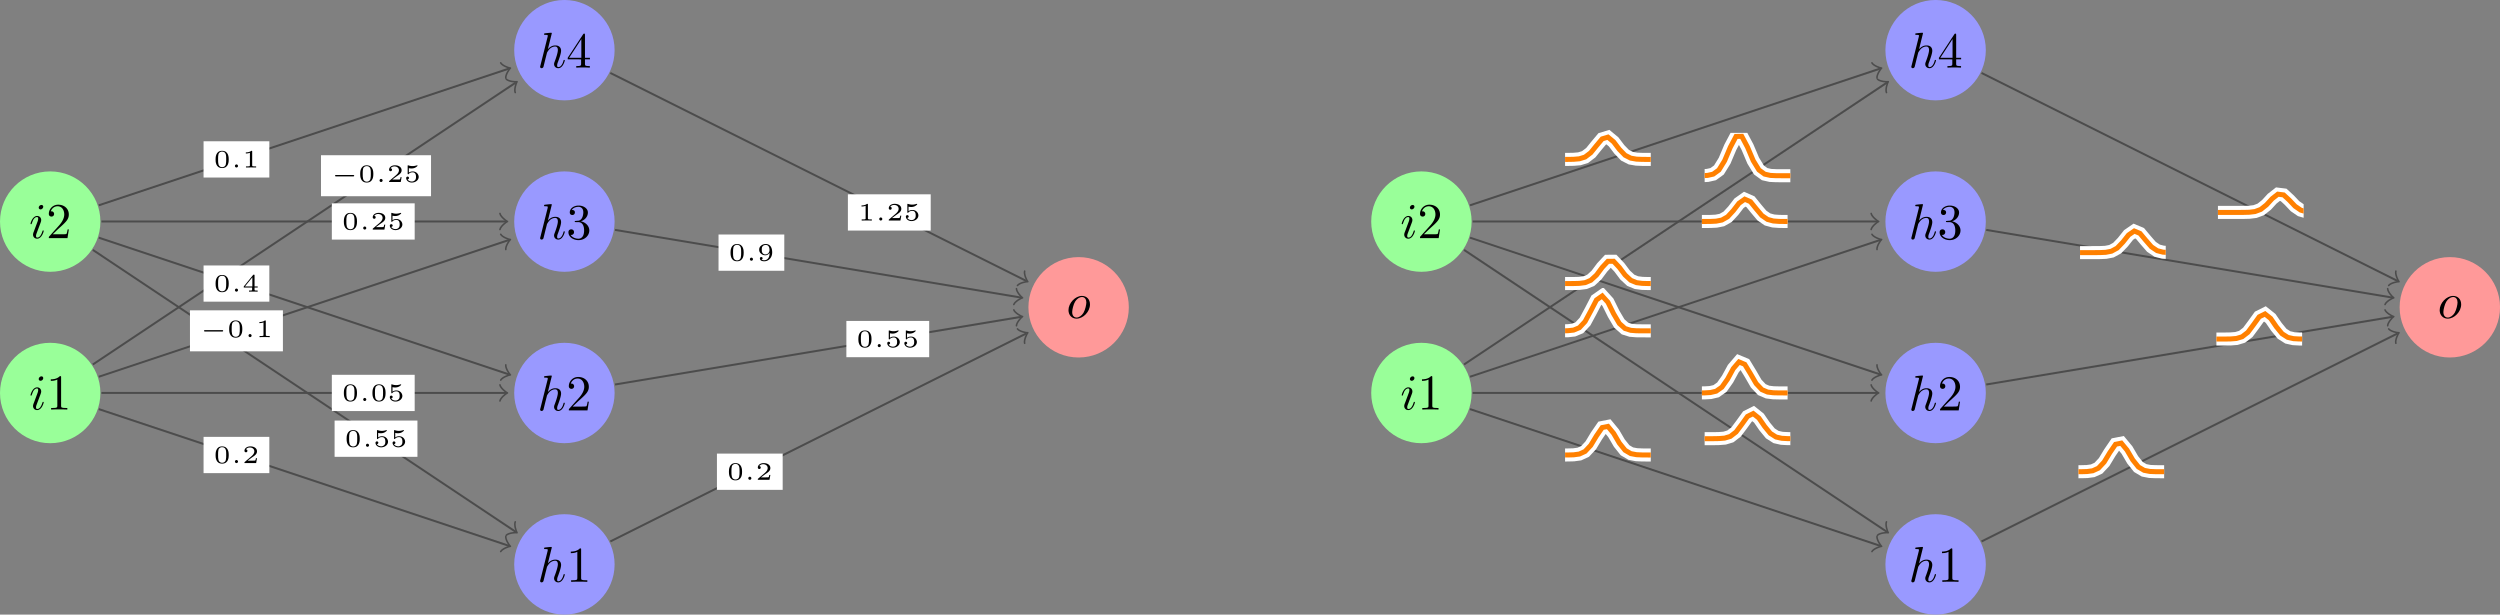 <svg xmlns="http://www.w3.org/2000/svg" xmlns:xlink="http://www.w3.org/1999/xlink" width="661.527" height="162.629" viewBox="0 0 496.145 121.972"><rect x="0" y="0" width="496.145" height="121.972" fill="#808080" stroke="none"/><defs><symbol overflow="visible" id="a"><path d="M2.828-6.234c0-.204-.14-.36-.36-.36-.28 0-.546.266-.546.532 0 .187.14.359.375.359.234 0 .531-.234.531-.531zm-.75 3.75c.11-.282.11-.313.219-.579.078-.203.125-.343.125-.53 0-.438-.313-.813-.813-.813-.937 0-1.312 1.453-1.312 1.531 0 .11.094.11.11.11.109 0 .109-.032.156-.188.28-.938.671-1.235 1.015-1.235.078 0 .25 0 .25.313 0 .219-.078.422-.11.531-.077.25-.53 1.406-.687 1.844-.11.25-.234.578-.234.797 0 .469.344.812.812.812.938 0 1.313-1.437 1.313-1.53 0-.11-.094-.11-.125-.11-.094 0-.094.031-.14.187C2.468-.719 2.14-.109 1.64-.109c-.172 0-.25-.094-.25-.329 0-.25.062-.39.296-1zm0 0"/></symbol><symbol overflow="visible" id="e"><path d="M2.86-6.813s0-.109-.126-.109c-.234 0-.953.078-1.218.11-.079 0-.188.015-.188.187 0 .125.094.125.234.125.485 0 .5.063.5.172l-.03.203L.593-.391C.547-.25.547-.234.547-.17c0 .234.203.28.297.28a.407.407 0 0 0 .36-.265l.187-.75.218-.89c.063-.235.125-.454.172-.673.016-.062.11-.39.11-.453.03-.094.343-.64.687-.922.219-.156.516-.344.953-.344.422 0 .531.344.531.704 0 .53-.375 1.625-.609 2.234-.078.219-.14.344-.14.547 0 .469.359.812.828.812.937 0 1.296-1.453 1.296-1.53 0-.11-.078-.11-.109-.11-.11 0-.11.031-.156.187-.14.532-.469 1.235-1.016 1.235-.172 0-.234-.094-.234-.329 0-.25.078-.484.172-.703.156-.437.61-1.625.61-2.203 0-.64-.391-1.062-1.141-1.062-.626 0-1.11.312-1.485.765zm0 0"/></symbol><symbol overflow="visible" id="h"><path d="M4.672-2.719c0-1.047-.688-1.687-1.594-1.687C1.75-4.406.406-2.984.406-1.578.406-.594 1.078.109 2 .109c1.328 0 2.672-1.375 2.672-2.828zM2.016-.109c-.438 0-.875-.313-.875-1.094 0-.484.265-1.563.578-2.063.5-.765 1.078-.921 1.36-.921.577 0 .874.484.874 1.078 0 .39-.203 1.437-.578 2.078-.36.578-.906.922-1.36.922zm0 0"/></symbol><symbol overflow="visible" id="b"><path d="M2.938-6.375c0-.25 0-.266-.235-.266C2.078-6 1.203-6 .891-6v.313c.203 0 .78 0 1.296-.266v5.172c0 .36-.03.469-.921.469H.953V0c.344-.031 1.203-.031 1.61-.031.39 0 1.265 0 1.609.031v-.313h-.313c-.906 0-.921-.109-.921-.468zm0 0"/></symbol><symbol overflow="visible" id="c"><path d="M1.266-.766l1.062-1.03c1.547-1.376 2.14-1.907 2.14-2.907 0-1.14-.89-1.938-2.109-1.938C1.234-6.64.5-5.719.5-4.828c0 .547.5.547.531.547.172 0 .516-.11.516-.532a.513.513 0 0 0-.531-.515c-.079 0-.094 0-.125.016.218-.657.765-1.016 1.343-1.016.907 0 1.329.812 1.329 1.625 0 .797-.485 1.578-1.047 2.203L.609-.375C.5-.265.5-.235.5 0h3.703l.266-1.734h-.235C4.172-1.438 4.11-1 4-.844c-.063.078-.719.078-.938.078zm0 0"/></symbol><symbol overflow="visible" id="f"><path d="M2.89-3.516c.813-.265 1.391-.953 1.391-1.75 0-.812-.875-1.375-1.828-1.375-1 0-1.765.594-1.765 1.36 0 .328.218.515.515.515.297 0 .5-.218.5-.515 0-.485-.469-.485-.61-.485.298-.5.954-.625 1.313-.625.422 0 .969.22.969 1.11 0 .125-.031.703-.281 1.14-.297.485-.64.516-.89.516a3.29 3.29 0 0 1-.392.031c-.078.016-.14.031-.14.125 0 .11.062.11.234.11h.438c.812 0 1.187.671 1.187 1.656 0 1.36-.687 1.64-1.125 1.64-.437 0-1.187-.171-1.531-.75.344.047.656-.171.656-.546a.537.537 0 0 0-.547-.563c-.25 0-.562.14-.562.578C.422-.437 1.344.22 2.437.22c1.22 0 2.126-.906 2.126-1.922 0-.813-.641-1.594-1.672-1.813zm0 0"/></symbol><symbol overflow="visible" id="g"><path d="M2.938-1.64v.859c0 .36-.032.469-.766.469h-.203V0c.406-.031.922-.031 1.343-.031.422 0 .938 0 1.36.031v-.313h-.219c-.734 0-.75-.109-.75-.468v-.86h.985v-.312h-.985v-4.531c0-.204 0-.266-.172-.266-.078 0-.11 0-.187.125L.28-1.953v.312zm.046-.313H.563l2.421-3.719zm0 0"/></symbol><symbol overflow="visible" id="k"><path d="M3-1.594c0-.36 0-1.718-1.313-1.718C.391-3.313.391-1.954.391-1.595.39-1.234.39.11 1.687.11 3 .11 3-1.234 3-1.594zM1.687-.062c-.171 0-.593-.063-.718-.563C.89-.891.89-1.25.89-1.656c0-.375 0-.719.078-1 .125-.422.515-.5.719-.5.375 0 .64.187.734.547.078.25.078.656.078.953 0 .343 0 .75-.078 1.047-.125.484-.531.546-.735.546zm0 0"/></symbol><symbol overflow="visible" id="m"><path d="M2.938-.969h-.22c0 .094-.062.406-.14.453-.031.032-.453.032-.531.032h-.969c.328-.235.688-.516.984-.72.454-.312.876-.593.876-1.124 0-.64-.61-.985-1.313-.985-.672 0-1.172.376-1.172.876 0 .25.219.296.297.296a.283.283 0 0 0 .281-.296.27.27 0 0 0-.281-.282c.14-.234.438-.375.766-.375.484 0 .89.281.89.766 0 .422-.297.75-.672 1.062L.516-.234c-.047.047-.063.047-.063.078V0h2.313zm0 0"/></symbol><symbol overflow="visible" id="n"><path d="M.984-2.75c.25.063.485.063.532.063.343 0 .593-.094.718-.157.125-.062.47-.281.47-.39 0-.079-.063-.079-.079-.079s-.016 0-.078.016c-.188.063-.5.14-.828.14-.282 0-.547-.046-.813-.14-.062-.015-.062-.015-.078-.015-.078 0-.078.046-.078.124v1.5c0 .094 0 .157.11.157.046 0 .046-.016.093-.063.188-.218.453-.328.797-.328.281 0 .453.156.516.266.109.172.14.39.14.64 0 .204-.015.485-.219.672a.822.822 0 0 1-.609.25c-.328 0-.687-.14-.844-.437.204-.016.282-.156.282-.281a.282.282 0 0 0-.563.016c0 .5.484.905 1.125.905.75 0 1.36-.5 1.36-1.109 0-.563-.485-1.094-1.172-1.094-.313 0-.579.078-.782.25zm0 0"/></symbol><symbol overflow="visible" id="p"><path d="M1.984-3.172c0-.14-.015-.14-.187-.14C1.453-3 .89-3 .797-3H.719v.219h.078c.11 0 .437-.016.734-.14v2.5c0 .14 0 .202-.531.202H.75V0c.266-.016.719-.016 1-.016.297 0 .734 0 1.016.016v-.219h-.25c-.532 0-.532-.062-.532-.203zm0 0"/></symbol><symbol overflow="visible" id="q"><path d="M3.078-.813v-.218h-.625V-3.22c0-.125 0-.156-.14-.156-.094 0-.094 0-.157.078L.312-1.03v.218H1.97v.391c0 .156 0 .203-.422.203h-.188V0c.235-.016.563-.016.86-.016.281 0 .61 0 .844.016v-.219H2.89c-.438 0-.438-.047-.438-.203v-.39zm-1.062-2.03v1.812H.546zm0 0"/></symbol><symbol overflow="visible" id="r"><path d="M2.469-1.578c0 .312-.031.687-.203.984a.96.96 0 0 1-.86.5c-.047 0-.36 0-.531-.125.125-.031.203-.125.203-.25 0-.172-.11-.265-.266-.265-.078 0-.265.046-.265.28 0 .563.734.563.875.563.844 0 1.562-.718 1.562-1.75 0-1.203-.578-1.671-1.265-1.671-.5 0-.75.171-.953.343a.937.937 0 0 0-.36.781c0 .282.078.532.344.766.234.203.469.344.89.344.204 0 .563-.078.829-.5zm-.813.328c-.203 0-.39-.031-.578-.266-.14-.171-.156-.39-.156-.671 0-.36.015-.516.203-.72.078-.077.234-.218.594-.218.734 0 .734.813.734 1.031 0 .406-.297.844-.797.844zm0 0"/></symbol><symbol overflow="visible" id="l"><path d="M1.453-.297a.313.313 0 0 0-.312-.312c-.157 0-.297.14-.297.312 0 .156.14.297.297.297.171 0 .312-.14.312-.297zm0 0"/></symbol><symbol overflow="visible" id="o"><path d="M4.39-1.11c.079 0 .204 0 .204-.14s-.125-.14-.203-.14H1.016c-.079 0-.22 0-.22.14s.141.14.22.14zm0 0"/></symbol><clipPath id="d"><path d="M102 102h20v19.973h-20zm0 0"/></clipPath><clipPath id="i"><path d="M374 102h21v19.973h-21zm0 0"/></clipPath><clipPath id="j"><path d="M476 51h20.145v20H476zm0 0"/></clipPath><clipPath id="s"><path d="M310.602 81.793h17.007v17.008h-17.007zm0 0"/></clipPath><clipPath id="t"><path d="M337.754 69.473h17.008v17.011h-17.008zm0 0"/></clipPath><clipPath id="u"><path d="M310.602 57.156h17.007v17.008h-17.007zm0 0"/></clipPath><clipPath id="v"><path d="M338.3 26.371h17.009V43.38H338.3zm0 0"/></clipPath><clipPath id="w"><path d="M338.3 78.555h17.009v17.007H338.3zm0 0"/></clipPath><clipPath id="x"><path d="M310.602 47.77h17.007v17.007h-17.007zm0 0"/></clipPath><clipPath id="y"><path d="M337.754 35.45h17.008v17.01h-17.008zm0 0"/></clipPath><clipPath id="z"><path d="M310.602 23.133h17.007V40.14h-17.007zm0 0"/></clipPath><clipPath id="A"><path d="M412.484 85.113h17.008v17.008h-17.008zm0 0"/></clipPath><clipPath id="B"><path d="M439.863 58.781h17.012V75.79h-17.012zm0 0"/></clipPath><clipPath id="C"><path d="M412.8 41.633h17.009V58.64H412.8zm0 0"/></clipPath><clipPath id="D"><path d="M440.168 33.652h17.008V50.66h-17.008zm0 0"/></clipPath></defs><path d="M19.926 77.992c0-5.5-4.461-9.96-9.961-9.96-5.504 0-9.965 4.46-9.965 9.96 0 5.504 4.46 9.965 9.965 9.965 5.5 0 9.96-4.46 9.96-9.965zm0 0" fill="rgb(59.999%,100%,59.999%)"/><use xlink:href="#a" x="5.756" y="81.279" fill="rgb(0%,0%,0%)"/><use xlink:href="#b" x="9.188" y="81.279" fill="rgb(0%,0%,0%)"/><path d="M19.926 43.977c0-5.504-4.461-9.961-9.961-9.961C4.46 34.016 0 38.473 0 43.976c0 5.504 4.46 9.965 9.965 9.965 5.5 0 9.96-4.46 9.96-9.964zm0 0" fill="rgb(59.999%,100%,59.999%)"/><use xlink:href="#a" x="5.756" y="47.263" fill="rgb(0%,0%,0%)"/><use xlink:href="#c" x="9.188" y="47.263" fill="rgb(0%,0%,0%)"/><g clip-path="url(#d)"><path d="M121.973 112.008c0-5.5-4.461-9.961-9.961-9.961-5.504 0-9.965 4.46-9.965 9.96 0 5.505 4.46 9.966 9.965 9.966 5.5 0 9.96-4.461 9.96-9.965zm0 0" fill="rgb(59.999%,59.999%,100%)"/></g><use xlink:href="#e" x="106.649" y="115.469" fill="rgb(0%,0%,0%)"/><use xlink:href="#b" x="112.389" y="115.469" fill="rgb(0%,0%,0%)"/><path d="M121.973 77.992c0-5.5-4.461-9.96-9.961-9.96-5.504 0-9.965 4.46-9.965 9.96 0 5.504 4.46 9.965 9.965 9.965 5.5 0 9.96-4.46 9.96-9.965zm0 0" fill="rgb(59.999%,59.999%,100%)"/><use xlink:href="#e" x="106.649" y="81.453" fill="rgb(0%,0%,0%)"/><use xlink:href="#c" x="112.389" y="81.453" fill="rgb(0%,0%,0%)"/><path d="M121.973 43.977c0-5.504-4.461-9.961-9.961-9.961-5.504 0-9.965 4.457-9.965 9.96 0 5.504 4.46 9.965 9.965 9.965 5.5 0 9.96-4.46 9.96-9.964zm0 0" fill="rgb(59.999%,59.999%,100%)"/><use xlink:href="#e" x="106.649" y="47.437" fill="rgb(0%,0%,0%)"/><use xlink:href="#f" x="112.389" y="47.437" fill="rgb(0%,0%,0%)"/><path d="M121.973 9.96c0-5.503-4.461-9.964-9.961-9.964-5.504 0-9.965 4.461-9.965 9.965s4.46 9.96 9.965 9.96c5.5 0 9.96-4.456 9.96-9.96zm0 0" fill="rgb(59.999%,59.999%,100%)"/><use xlink:href="#e" x="106.649" y="13.422" fill="rgb(0%,0%,0%)"/><use xlink:href="#g" x="112.389" y="13.422" fill="rgb(0%,0%,0%)"/><path d="M224.023 60.984c0-5.5-4.46-9.96-9.964-9.96-5.5 0-9.961 4.46-9.961 9.96 0 5.504 4.46 9.965 9.96 9.965 5.505 0 9.965-4.46 9.965-9.965zm0 0" fill="rgb(100%,59.999%,59.999%)"/><use xlink:href="#h" x="211.642" y="63.131" fill="rgb(0%,0%,0%)"/><path d="M19.605 81.191l81.403 27.137" fill="none" stroke-width="0.399" stroke="rgb(29.999%,29.999%,29.999%)" stroke-miterlimit="10"/><path d="M100.379 106.438c-.094.597.66 1.796.914 1.984-.316 0-1.637.504-1.922 1.039" fill="none" stroke-width=".319" stroke-linecap="round" stroke-linejoin="round" stroke="rgb(29.999%,29.999%,29.999%)" stroke-miterlimit="10"/><path d="M20.125 77.977l80.29.003" fill="none" stroke-width="0.399" stroke="rgb(29.999%,29.999%,29.999%)" stroke-miterlimit="10"/><path d="M99.219 76.383c.097.597 1.195 1.496 1.492 1.597-.297.098-1.395.997-1.492 1.594" fill="none" stroke-width="0.319" stroke-linecap="round" stroke-linejoin="round" stroke="rgb(29.999%,29.999%,29.999%)" stroke-miterlimit="10"/><path d="M19.605 74.766l81.403-27.137" fill="none" stroke-width="0.399" stroke="rgb(29.999%,29.999%,29.999%)" stroke-miterlimit="10"/><path d="M99.371 46.496c.281.535 1.606 1.04 1.922 1.04-.254.187-1.008 1.386-.914 1.984" fill="none" stroke-width=".319" stroke-linecap="round" stroke-linejoin="round" stroke="rgb(29.999%,29.999%,29.999%)" stroke-miterlimit="10"/><path d="M18.418 72.34l83.945-55.961" fill="none" stroke-width="0.399" stroke="rgb(29.999%,29.999%,29.999%)" stroke-miterlimit="10"/><path d="M100.484 15.715c.414.441 1.825.582 2.13.496-.196.25-.61 1.605-.36 2.156" fill="none" stroke-width=".319" stroke-linecap="round" stroke-linejoin="round" stroke="rgb(29.999%,29.999%,29.999%)" stroke-miterlimit="10"/><path d="M18.422 49.594l83.941 55.965" fill="none" stroke-width="0.399" stroke="rgb(29.999%,29.999%,29.999%)" stroke-miterlimit="10"/><path d="M102.254 103.566c-.25.555.168 1.907.36 2.157-.305-.082-1.712.054-2.13.496" fill="none" stroke-width=".319" stroke-linecap="round" stroke-linejoin="round" stroke="rgb(29.999%,29.999%,29.999%)" stroke-miterlimit="10"/><path d="M19.605 47.168l81.403 27.137" fill="none" stroke-width="0.399" stroke="rgb(29.999%,29.999%,29.999%)" stroke-miterlimit="10"/><path d="M100.379 72.414c-.094.598.664 1.797.914 1.984-.316 0-1.637.504-1.922 1.04" fill="none" stroke-width=".319" stroke-linecap="round" stroke-linejoin="round" stroke="rgb(29.999%,29.999%,29.999%)" stroke-miterlimit="10"/><path d="M20.125 43.953l80.29.004" fill="none" stroke-width="0.399" stroke="rgb(29.999%,29.999%,29.999%)" stroke-miterlimit="10"/><path d="M99.219 42.36c.097.597 1.195 1.495 1.492 1.597-.297.098-1.395.996-1.492 1.594" fill="none" stroke-width="0.319" stroke-linecap="round" stroke-linejoin="round" stroke="rgb(29.999%,29.999%,29.999%)" stroke-miterlimit="10"/><path d="M19.605 40.742l81.403-27.137" fill="none" stroke-width="0.399" stroke="rgb(29.999%,29.999%,29.999%)" stroke-miterlimit="10"/><path d="M99.371 12.473c.281.535 1.606 1.039 1.922 1.039-.254.191-1.008 1.386-.914 1.984" fill="none" stroke-width=".319" stroke-linecap="round" stroke-linejoin="round" stroke="rgb(29.999%,29.999%,29.999%)" stroke-miterlimit="10"/><path d="M121.121 107.457l82.586-41.293" fill="none" stroke-width="0.399" stroke="rgb(29.999%,29.999%,29.999%)" stroke-miterlimit="10"/><path d="M201.926 65.273c.355.489 1.738.801 2.05.758-.222.223-.804 1.516-.624 2.094" fill="none" stroke-width=".319" stroke-linecap="round" stroke-linejoin="round" stroke="rgb(29.999%,29.999%,29.999%)" stroke-miterlimit="10"/><path d="M122.055 76.309l80.586-13.43" fill="none" stroke-width="0.399" stroke="rgb(29.999%,29.999%,29.999%)" stroke-miterlimit="10"/><path d="M201.2 61.5c.195.574 1.421 1.277 1.734 1.328-.278.149-1.211 1.211-1.211 1.817" fill="none" stroke-width=".319" stroke-linecap="round" stroke-linejoin="round" stroke="rgb(29.999%,29.999%,29.999%)" stroke-miterlimit="10"/><path d="M122.055 45.625l80.586 13.43" fill="none" stroke-width="0.399" stroke="rgb(29.999%,29.999%,29.999%)" stroke-miterlimit="10"/><path d="M201.723 57.29c0 .605.933 1.667 1.21 1.815-.312.051-1.538.754-1.734 1.329" fill="none" stroke-width=".319" stroke-linecap="round" stroke-linejoin="round" stroke="rgb(29.999%,29.999%,29.999%)" stroke-miterlimit="10"/><path d="M121.121 14.477l82.586 41.293" fill="none" stroke-width="0.399" stroke="rgb(29.999%,29.999%,29.999%)" stroke-miterlimit="10"/><path d="M203.352 53.809c-.176.582.402 1.87.625 2.093-.313-.043-1.696.27-2.051.758" fill="none" stroke-width=".319" stroke-linecap="round" stroke-linejoin="round" stroke="rgb(29.999%,29.999%,29.999%)" stroke-miterlimit="10"/><path d="M292.055 77.992c0-5.5-4.461-9.96-9.965-9.96-5.5 0-9.961 4.46-9.961 9.96 0 5.504 4.46 9.965 9.96 9.965 5.505 0 9.966-4.46 9.966-9.965zm0 0" fill="rgb(59.999%,100%,59.999%)"/><use xlink:href="#a" x="277.881" y="81.279" fill="rgb(0%,0%,0%)"/><use xlink:href="#b" x="281.313" y="81.279" fill="rgb(0%,0%,0%)"/><path d="M292.055 43.977c0-5.504-4.461-9.961-9.965-9.961-5.5 0-9.961 4.457-9.961 9.96 0 5.504 4.46 9.965 9.96 9.965 5.505 0 9.966-4.46 9.966-9.964zm0 0" fill="rgb(59.999%,100%,59.999%)"/><use xlink:href="#a" x="277.881" y="47.263" fill="rgb(0%,0%,0%)"/><use xlink:href="#c" x="281.313" y="47.263" fill="rgb(0%,0%,0%)"/><g clip-path="url(#i)"><path d="M394.102 112.008c0-5.5-4.461-9.961-9.961-9.961-5.504 0-9.965 4.46-9.965 9.96 0 5.505 4.46 9.966 9.965 9.966 5.5 0 9.96-4.461 9.96-9.965zm0 0" fill="rgb(59.999%,59.999%,100%)"/></g><use xlink:href="#e" x="378.774" y="115.469" fill="rgb(0%,0%,0%)"/><use xlink:href="#b" x="384.514" y="115.469" fill="rgb(0%,0%,0%)"/><path d="M394.102 77.992c0-5.5-4.461-9.96-9.961-9.96-5.504 0-9.965 4.46-9.965 9.96 0 5.504 4.46 9.965 9.965 9.965 5.5 0 9.96-4.46 9.96-9.965zm0 0" fill="rgb(59.999%,59.999%,100%)"/><use xlink:href="#e" x="378.774" y="81.453" fill="rgb(0%,0%,0%)"/><use xlink:href="#c" x="384.514" y="81.453" fill="rgb(0%,0%,0%)"/><path d="M394.102 43.977c0-5.504-4.461-9.961-9.961-9.961-5.504 0-9.965 4.457-9.965 9.96 0 5.504 4.46 9.965 9.965 9.965 5.5 0 9.96-4.46 9.96-9.964zm0 0" fill="rgb(59.999%,59.999%,100%)"/><use xlink:href="#e" x="378.774" y="47.437" fill="rgb(0%,0%,0%)"/><use xlink:href="#f" x="384.514" y="47.437" fill="rgb(0%,0%,0%)"/><path d="M394.102 9.96c0-5.503-4.461-9.964-9.961-9.964-5.504 0-9.965 4.461-9.965 9.965s4.46 9.96 9.965 9.96c5.5 0 9.96-4.456 9.96-9.96zm0 0" fill="rgb(59.999%,59.999%,100%)"/><use xlink:href="#e" x="378.774" y="13.422" fill="rgb(0%,0%,0%)"/><use xlink:href="#g" x="384.514" y="13.422" fill="rgb(0%,0%,0%)"/><g clip-path="url(#j)"><path d="M496.152 60.984c0-5.5-4.46-9.96-9.964-9.96-5.5 0-9.961 4.46-9.961 9.96 0 5.504 4.46 9.965 9.96 9.965 5.504 0 9.965-4.46 9.965-9.965zm0 0" fill="rgb(100%,59.999%,59.999%)"/></g><use xlink:href="#h" x="483.767" y="63.131" fill="rgb(0%,0%,0%)"/><path d="M291.734 81.191l81.403 27.137" fill="none" stroke-width="0.399" stroke="rgb(29.999%,29.999%,29.999%)" stroke-miterlimit="10"/><path d="M372.508 106.437c-.094.598.66 1.797.914 1.985-.317 0-1.637.504-1.922 1.039" fill="none" stroke-width=".319" stroke-linecap="round" stroke-linejoin="round" stroke="rgb(29.999%,29.999%,29.999%)" stroke-miterlimit="10"/><path d="M292.254 77.977l80.289.003" fill="none" stroke-width="0.399" stroke="rgb(29.999%,29.999%,29.999%)" stroke-miterlimit="10"/><path d="M371.348 76.383c.097.597 1.195 1.496 1.492 1.597-.297.098-1.395.997-1.492 1.594" fill="none" stroke-width="0.319" stroke-linecap="round" stroke-linejoin="round" stroke="rgb(29.999%,29.999%,29.999%)" stroke-miterlimit="10"/><path d="M291.734 74.766l81.403-27.137" fill="none" stroke-width="0.399" stroke="rgb(29.999%,29.999%,29.999%)" stroke-miterlimit="10"/><path d="M371.5 46.496c.281.535 1.605 1.04 1.922 1.04-.254.187-1.008 1.386-.914 1.984" fill="none" stroke-width=".319" stroke-linecap="round" stroke-linejoin="round" stroke="rgb(29.999%,29.999%,29.999%)" stroke-miterlimit="10"/><path d="M290.547 72.34l83.945-55.961" fill="none" stroke-width="0.399" stroke="rgb(29.999%,29.999%,29.999%)" stroke-miterlimit="10"/><path d="M372.613 15.715c.414.441 1.824.582 2.13.496-.196.25-.61 1.605-.36 2.156" fill="none" stroke-width=".319" stroke-linecap="round" stroke-linejoin="round" stroke="rgb(29.999%,29.999%,29.999%)" stroke-miterlimit="10"/><path d="M290.55 49.594l83.942 55.965" fill="none" stroke-width="0.399" stroke="rgb(29.999%,29.999%,29.999%)" stroke-miterlimit="10"/><path d="M374.383 103.566c-.25.555.168 1.907.36 2.157-.306-.082-1.712.054-2.13.496" fill="none" stroke-width=".319" stroke-linecap="round" stroke-linejoin="round" stroke="rgb(29.999%,29.999%,29.999%)" stroke-miterlimit="10"/><path d="M291.734 47.168l81.403 27.137" fill="none" stroke-width="0.399" stroke="rgb(29.999%,29.999%,29.999%)" stroke-miterlimit="10"/><path d="M372.508 72.414c-.094.598.66 1.797.914 1.984-.317 0-1.637.504-1.922 1.04" fill="none" stroke-width=".319" stroke-linecap="round" stroke-linejoin="round" stroke="rgb(29.999%,29.999%,29.999%)" stroke-miterlimit="10"/><path d="M292.254 43.953l80.289.004" fill="none" stroke-width="0.399" stroke="rgb(29.999%,29.999%,29.999%)" stroke-miterlimit="10"/><path d="M371.348 42.36c.097.597 1.195 1.495 1.492 1.597-.297.098-1.395.996-1.492 1.594" fill="none" stroke-width="0.319" stroke-linecap="round" stroke-linejoin="round" stroke="rgb(29.999%,29.999%,29.999%)" stroke-miterlimit="10"/><path d="M291.734 40.742l81.403-27.137" fill="none" stroke-width="0.399" stroke="rgb(29.999%,29.999%,29.999%)" stroke-miterlimit="10"/><path d="M371.5 12.473c.281.535 1.605 1.039 1.922 1.039-.254.191-1.008 1.386-.914 1.984" fill="none" stroke-width=".319" stroke-linecap="round" stroke-linejoin="round" stroke="rgb(29.999%,29.999%,29.999%)" stroke-miterlimit="10"/><path d="M393.25 107.457l82.586-41.293" fill="none" stroke-width="0.399" stroke="rgb(29.999%,29.999%,29.999%)" stroke-miterlimit="10"/><path d="M474.055 65.273c.355.489 1.738.801 2.05.758-.222.223-.804 1.516-.625 2.094" fill="none" stroke-width=".319" stroke-linecap="round" stroke-linejoin="round" stroke="rgb(29.999%,29.999%,29.999%)" stroke-miterlimit="10"/><path d="M394.184 76.309l80.586-13.43" fill="none" stroke-width="0.399" stroke="rgb(29.999%,29.999%,29.999%)" stroke-miterlimit="10"/><path d="M473.328 61.5c.195.574 1.422 1.277 1.734 1.328-.277.149-1.21 1.211-1.21 1.817" fill="none" stroke-width=".319" stroke-linecap="round" stroke-linejoin="round" stroke="rgb(29.999%,29.999%,29.999%)" stroke-miterlimit="10"/><path d="M394.184 45.625l80.586 13.43" fill="none" stroke-width="0.399" stroke="rgb(29.999%,29.999%,29.999%)" stroke-miterlimit="10"/><path d="M473.852 57.29c0 .605.933 1.667 1.21 1.815-.312.051-1.539.754-1.734 1.329" fill="none" stroke-width=".319" stroke-linecap="round" stroke-linejoin="round" stroke="rgb(29.999%,29.999%,29.999%)" stroke-miterlimit="10"/><path d="M393.25 14.477l82.586 41.293" fill="none" stroke-width="0.399" stroke="rgb(29.999%,29.999%,29.999%)" stroke-miterlimit="10"/><path d="M475.48 53.809c-.175.582.403 1.87.625 2.093-.312-.043-1.695.27-2.05.758" fill="none" stroke-width=".319" stroke-linecap="round" stroke-linejoin="round" stroke="rgb(29.999%,29.999%,29.999%)" stroke-miterlimit="10"/><path d="M40.398 93.895H53.45v-7.196H40.4zm0 0" fill="rgb(100%,100%,100%)"/><use xlink:href="#k" x="42.392" y="91.904" fill="rgb(0%,0%,0%)"/><use xlink:href="#l" x="45.782" y="91.904" fill="rgb(0%,0%,0%)"/><use xlink:href="#m" x="48.065" y="91.904" fill="rgb(0%,0%,0%)"/><path d="M65.855 81.578h16.442v-7.195H65.855zm0 0" fill="rgb(100%,100%,100%)"/><use xlink:href="#k" x="67.848" y="79.585" fill="rgb(0%,0%,0%)"/><use xlink:href="#l" x="71.238" y="79.585" fill="rgb(0%,0%,0%)"/><g fill="rgb(0%,0%,0%)"><use xlink:href="#k" x="73.521" y="79.585"/><use xlink:href="#n" x="76.911" y="79.585"/></g><path d="M37.7 69.727h18.445V61.59H37.699zm0 0" fill="rgb(100%,100%,100%)"/><use xlink:href="#o" x="39.693" y="66.905" fill="rgb(0%,0%,0%)"/><use xlink:href="#k" x="45.089" y="66.905" fill="rgb(0%,0%,0%)"/><use xlink:href="#l" x="48.479" y="66.905" fill="rgb(0%,0%,0%)"/><use xlink:href="#p" x="50.762" y="66.905" fill="rgb(0%,0%,0%)"/><path d="M63.703 38.941H85.54v-8.136H63.703zm0 0" fill="rgb(100%,100%,100%)"/><use xlink:href="#o" x="65.695" y="36.12" fill="rgb(0%,0%,0%)"/><use xlink:href="#k" x="71.092" y="36.12" fill="rgb(0%,0%,0%)"/><use xlink:href="#l" x="74.482" y="36.12" fill="rgb(0%,0%,0%)"/><g fill="rgb(0%,0%,0%)"><use xlink:href="#m" x="76.765" y="36.12"/><use xlink:href="#n" x="80.155" y="36.12"/></g><path d="M66.402 90.66h16.442v-7.195H66.402zm0 0" fill="rgb(100%,100%,100%)"/><use xlink:href="#k" x="68.395" y="88.668" fill="rgb(0%,0%,0%)"/><use xlink:href="#l" x="71.785" y="88.668" fill="rgb(0%,0%,0%)"/><g fill="rgb(0%,0%,0%)"><use xlink:href="#n" x="74.068" y="88.668"/><use xlink:href="#n" x="77.458" y="88.668"/></g><path d="M40.398 59.875H53.45V52.68H40.4zm0 0" fill="rgb(100%,100%,100%)"/><use xlink:href="#k" x="42.392" y="57.882" fill="rgb(0%,0%,0%)"/><use xlink:href="#l" x="45.782" y="57.882" fill="rgb(0%,0%,0%)"/><use xlink:href="#q" x="48.065" y="57.882" fill="rgb(0%,0%,0%)"/><path d="M65.855 47.55h16.442v-7.195H65.855zm0 0" fill="rgb(100%,100%,100%)"/><use xlink:href="#k" x="67.848" y="45.561" fill="rgb(0%,0%,0%)"/><use xlink:href="#l" x="71.238" y="45.561" fill="rgb(0%,0%,0%)"/><g fill="rgb(0%,0%,0%)"><use xlink:href="#m" x="73.521" y="45.561"/><use xlink:href="#n" x="76.911" y="45.561"/></g><path d="M40.398 35.234H53.45V28.04H40.4zm0 0" fill="rgb(100%,100%,100%)"/><use xlink:href="#k" x="42.391" y="33.242" fill="rgb(0%,0%,0%)"/><use xlink:href="#l" x="45.781" y="33.242" fill="rgb(0%,0%,0%)"/><use xlink:href="#p" x="48.064" y="33.242" fill="rgb(0%,0%,0%)"/><path d="M142.281 97.215h13.047V90.02h-13.047zm0 0" fill="rgb(100%,100%,100%)"/><use xlink:href="#k" x="144.27" y="95.222" fill="rgb(0%,0%,0%)"/><use xlink:href="#l" x="147.661" y="95.222" fill="rgb(0%,0%,0%)"/><use xlink:href="#m" x="149.944" y="95.222" fill="rgb(0%,0%,0%)"/><path d="M167.969 70.883h16.437v-7.195H167.97zm0 0" fill="rgb(100%,100%,100%)"/><use xlink:href="#k" x="169.959" y="68.892" fill="rgb(0%,0%,0%)"/><use xlink:href="#l" x="173.349" y="68.892" fill="rgb(0%,0%,0%)"/><g fill="rgb(0%,0%,0%)"><use xlink:href="#n" x="175.632" y="68.892"/><use xlink:href="#n" x="179.022" y="68.892"/></g><path d="M142.598 53.734h13.05V46.54h-13.05zm0 0" fill="rgb(100%,100%,100%)"/><use xlink:href="#k" x="144.589" y="51.743" fill="rgb(0%,0%,0%)"/><use xlink:href="#l" x="147.979" y="51.743" fill="rgb(0%,0%,0%)"/><use xlink:href="#r" x="150.262" y="51.743" fill="rgb(0%,0%,0%)"/><path d="M168.27 45.758h16.437v-7.196H168.27zm0 0" fill="rgb(100%,100%,100%)"/><use xlink:href="#p" x="170.259" y="43.766" fill="rgb(0%,0%,0%)"/><use xlink:href="#l" x="173.649" y="43.766" fill="rgb(0%,0%,0%)"/><g fill="rgb(0%,0%,0%)"><use xlink:href="#m" x="175.933" y="43.766"/><use xlink:href="#n" x="179.323" y="43.766"/></g><g clip-path="url(#s)" fill="none" stroke-miterlimit="10"><path d="M290.758 90.297h19.273l1.133-.004 1.137-.031 1.133-.153 1.132-.52 1.133-1.21 1.133-1.875 1.137-1.656 1.133-.223 1.132 1.371 1.133 1.938 1.137 1.421 1.133.668 1.133.215 1.132.051 1.133.008h19.274-.696" stroke-width="2.59" stroke="rgb(100%,100%,100%)"/><path d="M290.758 90.297h19.273l1.133-.004 1.137-.031 1.133-.153 1.132-.52 1.133-1.21 1.133-1.875 1.137-1.656 1.133-.223 1.132 1.371 1.133 1.938 1.137 1.421 1.133.668 1.133.215 1.132.051 1.133.008h19.274-.696" stroke-width="0.996" stroke="rgb(100%,50%,0%)"/></g><g clip-path="url(#t)" fill="none" stroke-miterlimit="10"><path d="M317.91 77.98h18.14l1.134-.003 1.132-.008 1.133-.067 1.133-.265 1.137-.801 1.133-1.61 1.132-2.074 1.133-1.32 1.137.473 1.133 1.86 1.133 1.956 1.132 1.2 1.133.488 1.137.14 1.133.028 1.132.003h19.274-.695" stroke-width="2.59" stroke="rgb(100%,100%,100%)"/><path d="M317.91 77.98h18.14l1.134-.003 1.132-.008 1.133-.067 1.133-.265 1.137-.801 1.133-1.61 1.132-2.074 1.133-1.32 1.137.473 1.133 1.86 1.133 1.956 1.132 1.2 1.133.488 1.137.14 1.133.028 1.132.003h19.274-.695" stroke-width="0.996" stroke="rgb(100%,50%,0%)"/></g><g clip-path="url(#u)" fill="none" stroke-miterlimit="10"><path d="M290.758 65.66h18.14l1.133-.004 1.133-.023 1.133-.125 1.137-.473 1.132-1.222 1.133-2.098 1.133-2.192 1.137-.796 1.133 1.253 1.132 2.293 1.133 1.922L322.5 65.2l1.137.356 1.133.09 1.132.011 1.133.004h19.274-.696" stroke-width="2.59" stroke="rgb(100%,100%,100%)"/><path d="M290.758 65.66h18.14l1.133-.004 1.133-.023 1.133-.125 1.137-.473 1.132-1.222 1.133-2.098 1.133-2.192 1.137-.796 1.133 1.253 1.132 2.293 1.133 1.922L322.5 65.2l1.137.356 1.133.09 1.132.011 1.133.004h19.274-.696" stroke-width="0.996" stroke="rgb(100%,50%,0%)"/></g><g clip-path="url(#v)" fill="none" stroke-miterlimit="10"><path d="M318.457 34.875h18.14l1.133-.008 1.133-.054 1.133-.254 1.137-.825 1.133-1.843 1.132-2.676 1.133-2.14 1.133-.02 1.137 2.14 1.133 2.676 1.132 1.852 1.133.832 1.137.258 1.133.054 1.133.008h20.406-.695" stroke-width="2.59" stroke="rgb(100%,100%,100%)"/><path d="M318.457 34.875h18.14l1.133-.008 1.133-.054 1.133-.254 1.137-.825 1.133-1.843 1.132-2.676 1.133-2.14 1.133-.02 1.137 2.14 1.133 2.676 1.132 1.852 1.133.832 1.137.258 1.133.054 1.133.008h20.406-.695" stroke-width="0.996" stroke="rgb(100%,50%,0%)"/></g><g clip-path="url(#w)" fill="none" stroke-miterlimit="10"><path d="M318.457 87.059H340l1.133-.02 1.133-.09 1.132-.34 1.137-.875 1.133-1.515 1.133-1.574 1.133-.57 1.132.902 1.137 1.652 1.133 1.379 1.133.722 1.133.254 1.136.063 1.133.012h18.137-.692" stroke-width="2.59" stroke="rgb(100%,100%,100%)"/><path d="M318.457 87.059H340l1.133-.02 1.133-.09 1.132-.34 1.137-.875 1.133-1.515 1.133-1.574 1.133-.57 1.132.902 1.137 1.652 1.133 1.379 1.133.722 1.133.254 1.136.063 1.133.012h18.137-.692" stroke-width="0.996" stroke="rgb(100%,50%,0%)"/></g><g clip-path="url(#x)" fill="none" stroke-miterlimit="10"><path d="M290.758 56.273h20.406l1.137-.003 1.133-.032 1.132-.144 1.133-.465 1.137-1.04 1.133-1.519 1.133-1.215 1.132-.003 1.133 1.207 1.137 1.515 1.133 1.051 1.133.469 1.132.144 1.137.032 1.133.003h18.137-.692" stroke-width="2.59" stroke="rgb(100%,100%,100%)"/><path d="M290.758 56.273h20.406l1.137-.003 1.133-.032 1.132-.144 1.133-.465 1.137-1.04 1.133-1.519 1.133-1.215 1.132-.003 1.133 1.207 1.137 1.515 1.133 1.051 1.133.469 1.132.144 1.137.032 1.133.003h18.137-.692" stroke-width="0.996" stroke="rgb(100%,50%,0%)"/></g><g clip-path="url(#y)" fill="none" stroke-miterlimit="10"><path d="M317.91 43.953h20.406l1.133-.008 1.133-.054 1.137-.223 1.133-.637 1.132-1.222 1.133-1.47 1.137-.808 1.133.496 1.133 1.399 1.132 1.344 1.133.78 1.137.305 1.133.083 1.132.015h19.274-.695" stroke-width="2.59" stroke="rgb(100%,100%,100%)"/><path d="M317.91 43.953h20.406l1.133-.008 1.133-.054 1.137-.223 1.133-.637 1.132-1.222 1.133-1.47 1.137-.808 1.133.496 1.133 1.399 1.132 1.344 1.133.78 1.137.305 1.133.083 1.132.015h19.274-.695" stroke-width="0.996" stroke="rgb(100%,50%,0%)"/></g><g clip-path="url(#z)" fill="none" stroke-miterlimit="10"><path d="M290.758 31.637h19.273l1.133-.004 1.133-.02 1.137-.097 1.132-.348 1.133-.86 1.133-1.398 1.133-1.351 1.137-.344 1.132.937 1.133 1.493 1.133 1.164 1.137.578 1.133.195 1.132.047 1.133.008h19.274-.696" stroke-width="2.59" stroke="rgb(100%,100%,100%)"/><path d="M290.758 31.637h19.273l1.133-.004 1.133-.02 1.137-.097 1.132-.348 1.133-.86 1.133-1.398 1.133-1.351 1.137-.344 1.132.937 1.133 1.493 1.133 1.164 1.137.578 1.133.195 1.132.047 1.133.008h19.274-.696" stroke-width="0.996" stroke="rgb(100%,50%,0%)"/></g><g clip-path="url(#A)" fill="none" stroke-miterlimit="10"><path d="M392.64 93.617h19.274l1.133-.004 1.133-.031 1.132-.152 1.133-.516 1.137-1.215 1.133-1.875 1.133-1.656 1.132-.223 1.137 1.371 1.133 1.942 1.133 1.418 1.133.668 1.132.219 1.137.046 1.133.008h19.273-.695" stroke-width="2.59" stroke="rgb(100%,100%,100%)"/><path d="M392.64 93.617h19.274l1.133-.004 1.133-.031 1.132-.152 1.133-.516 1.137-1.215 1.133-1.875 1.133-1.656 1.132-.223 1.137 1.371 1.133 1.942 1.133 1.418 1.133.668 1.132.219 1.137.046 1.133.008h19.273-.695" stroke-width="0.996" stroke="rgb(100%,50%,0%)"/></g><g clip-path="url(#B)" fill="none" stroke-miterlimit="10"><path d="M420.023 67.285h21.54l1.132-.02 1.133-.09 1.137-.34 1.133-.874 1.132-1.516 1.133-1.574 1.137-.57 1.133.902 1.133 1.652 1.132 1.38 1.133.722 1.137.254 1.133.062 1.133.012h18.14-.695" stroke-width="2.59" stroke="rgb(100%,100%,100%)"/><path d="M420.023 67.285h21.54l1.132-.02 1.133-.09 1.137-.34 1.133-.874 1.132-1.516 1.133-1.574 1.137-.57 1.133.902 1.133 1.652 1.132 1.38 1.133.722 1.137.254 1.133.062 1.133.012h18.14-.695" stroke-width="0.996" stroke="rgb(100%,50%,0%)"/></g><g clip-path="url(#C)" fill="none" stroke-miterlimit="10"><path d="M392.957 50.137h21.54l1.132-.004 1.137-.008 1.132-.05 1.133-.22 1.133-.617 1.137-1.183 1.133-1.426 1.132-.781 1.133.476 1.133 1.356 1.137 1.304 1.133.762 1.132.293 1.133.078 1.137.016 1.133.004h15.87-.695" stroke-width="2.59" stroke="rgb(100%,100%,100%)"/><path d="M392.957 50.137h21.54l1.132-.004 1.137-.008 1.132-.05 1.133-.22 1.133-.617 1.137-1.183 1.133-1.426 1.132-.781 1.133.476 1.133 1.356 1.137 1.304 1.133.762 1.132.293 1.133.078 1.137.016 1.133.004h15.87-.695" stroke-width="0.996" stroke="rgb(100%,50%,0%)"/></g><g clip-path="url(#D)" fill="none" stroke-miterlimit="10"><path d="M420.324 42.156h23.809l1.133-.004 1.132-.03 1.133-.138 1.133-.422 1.137-.902 1.133-1.234 1.132-.887 1.133.14 1.137 1.048 1.133 1.199 1.133.777 1.132.332 1.133.098 1.137.023h15.871-.695" stroke-width="2.59" stroke="rgb(100%,100%,100%)"/><path d="M420.324 42.156h23.809l1.133-.004 1.132-.03 1.133-.138 1.133-.422 1.137-.902 1.133-1.234 1.132-.887 1.133.14 1.137 1.048 1.133 1.199 1.133.777 1.132.332 1.133.098 1.137.023h15.871-.695" stroke-width="0.996" stroke="rgb(100%,50%,0%)"/></g></svg>